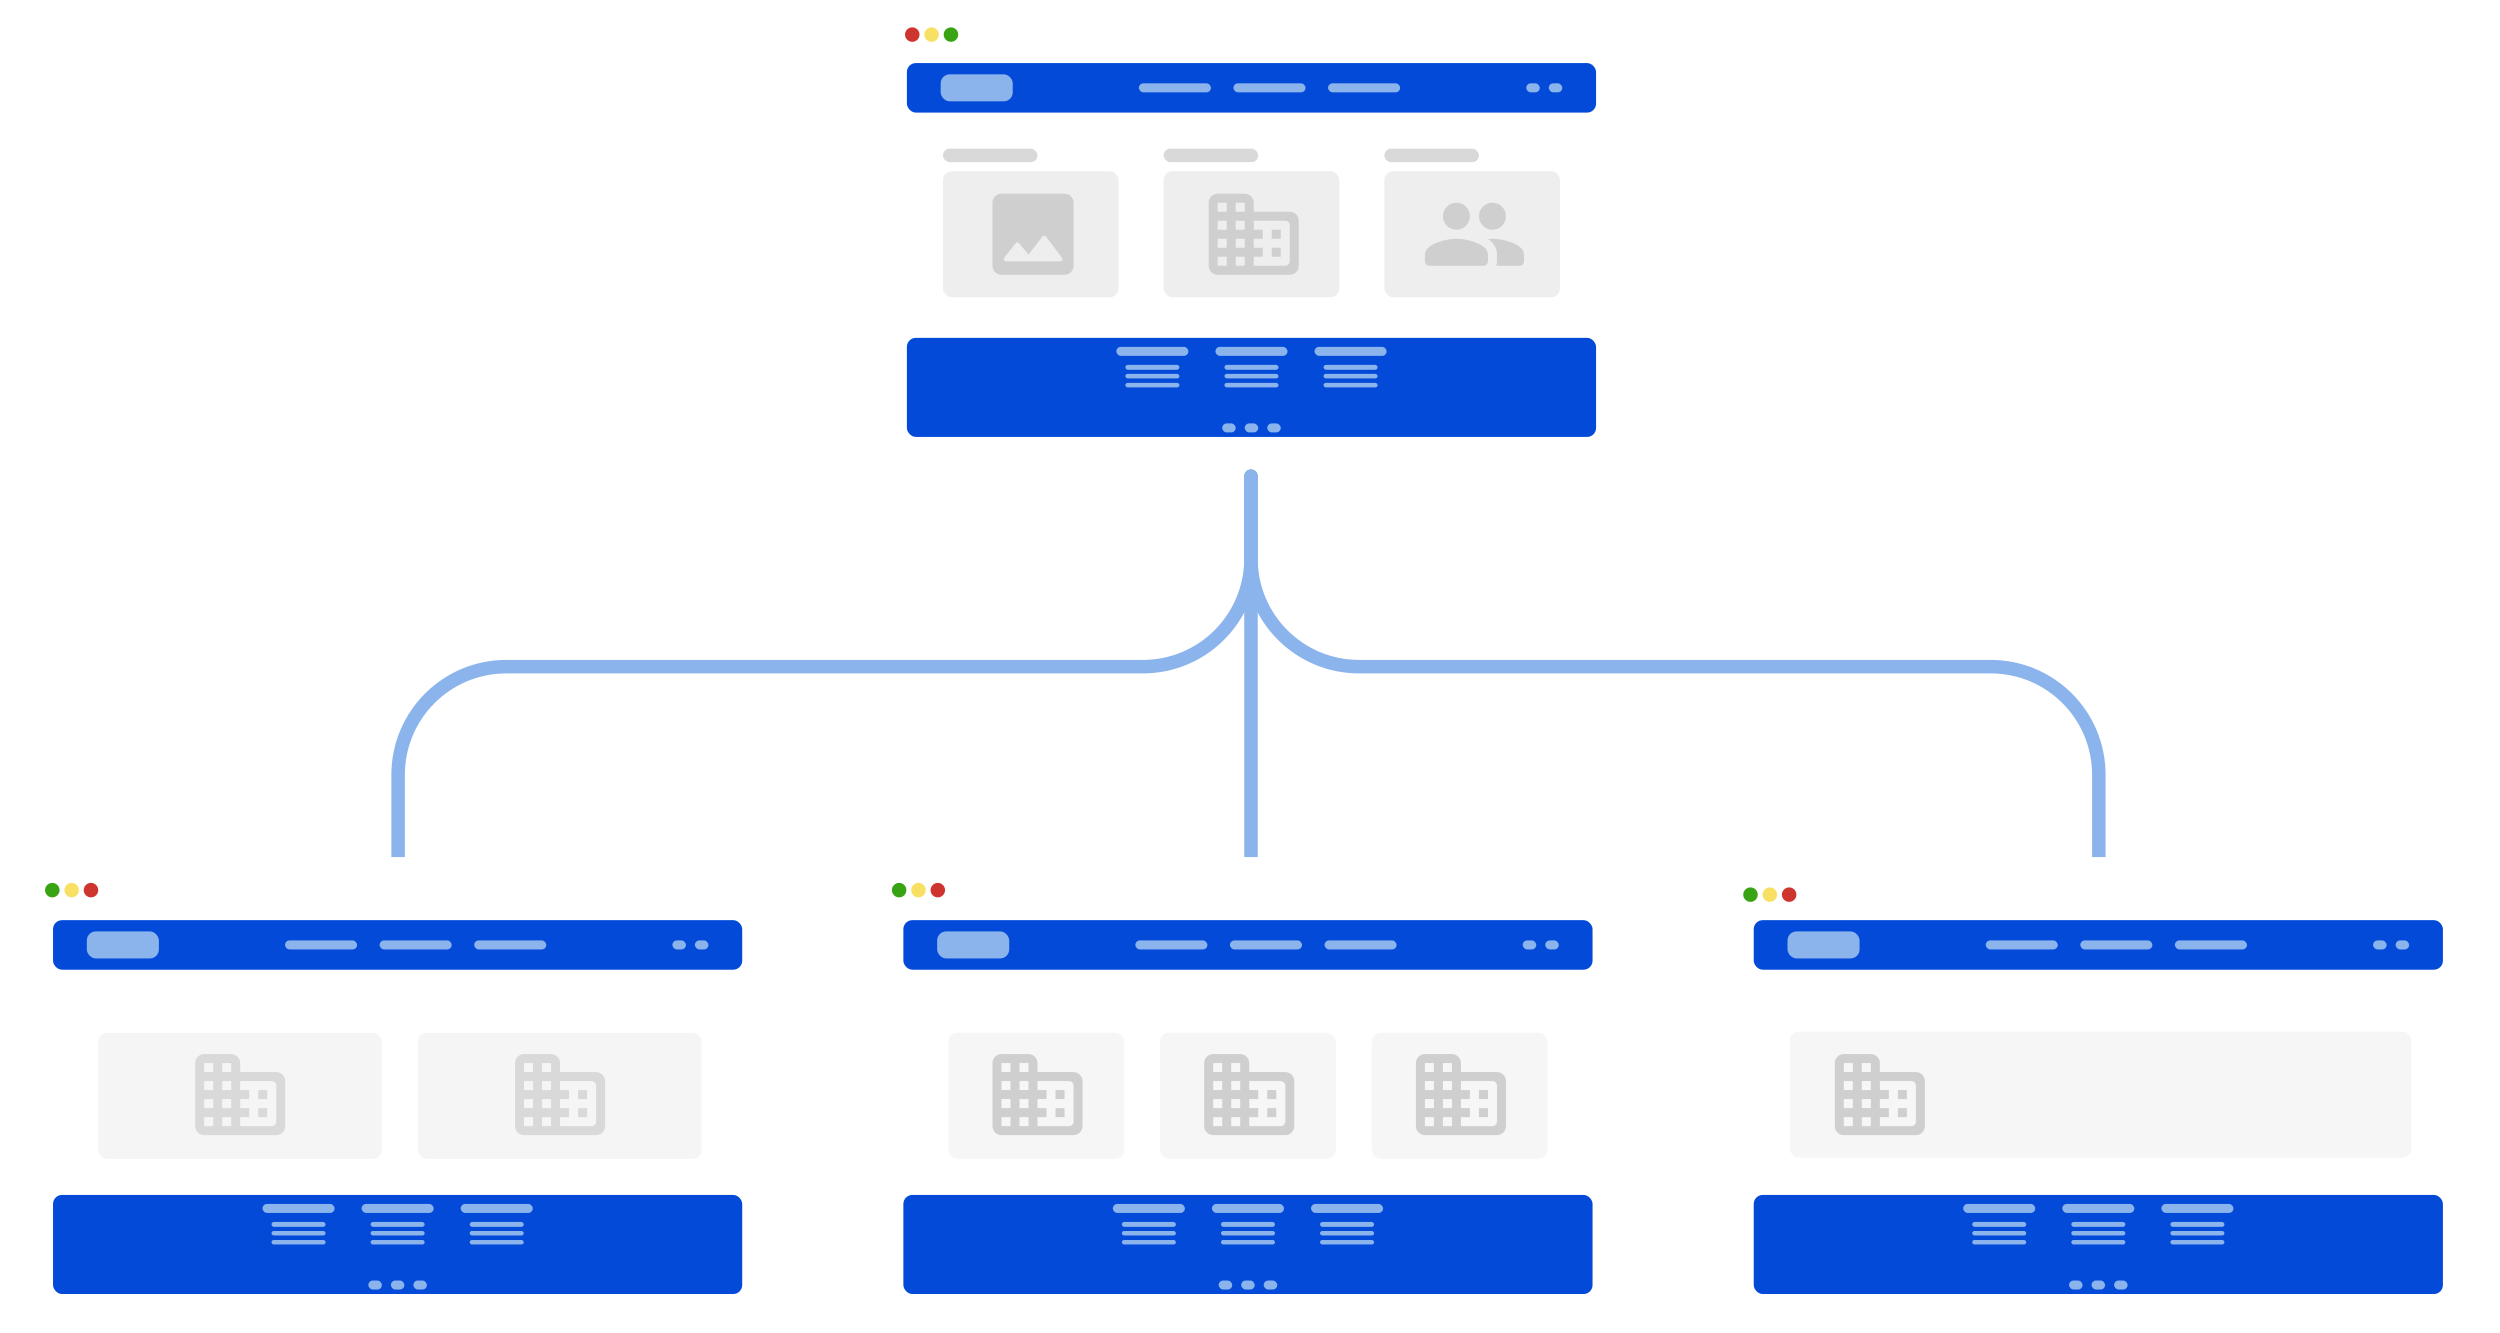 <svg width="555" height="296" viewBox="0 0 555 296" fill="none" xmlns="http://www.w3.org/2000/svg">
<g filter="url(#filter0_d_1619_7234)">
<rect x="193.328" width="168.777" height="97.725" rx="4.599" fill="white" fill-opacity="0.75"/>
<circle cx="202.524" cy="3.679" r="1.61" fill="#CF352F"/>
<circle cx="206.813" cy="3.679" r="1.61" fill="#F7E064"/>
<circle cx="211.11" cy="3.679" r="1.61" fill="#38A413"/>
<g clip-path="url(#clip0_1619_7234)">
<rect x="196.328" y="7" width="163" height="89" rx="2.3" fill="white"/>
<rect x="201.328" y="71" width="153" height="22" rx="2" fill="#034AD8"/>
<g clip-path="url(#clip1_1619_7234)">
<rect x="247.828" y="73" width="16" height="2" rx="1" fill="#8BB4ED"/>
<rect x="249.828" y="77" width="12" height="1.091" rx="0.545" fill="#8BB4ED"/>
<rect x="249.828" y="79" width="12" height="1" rx="0.5" fill="#8BB4ED"/>
<rect x="249.828" y="81" width="12" height="1" rx="0.5" fill="#8BB4ED"/>
</g>
<g clip-path="url(#clip2_1619_7234)">
<rect x="269.828" y="73" width="16" height="2" rx="1" fill="#8BB4ED"/>
<rect x="271.828" y="77" width="12" height="1.091" rx="0.545" fill="#8BB4ED"/>
<rect x="271.828" y="79" width="12" height="1" rx="0.5" fill="#8BB4ED"/>
<rect x="271.828" y="81" width="12" height="1" rx="0.5" fill="#8BB4ED"/>
</g>
<g clip-path="url(#clip3_1619_7234)">
<rect x="291.828" y="73" width="16" height="2" rx="1" fill="#8BB4ED"/>
<rect x="293.828" y="77" width="12" height="1.091" rx="0.545" fill="#8BB4ED"/>
<rect x="293.828" y="79" width="12" height="1" rx="0.5" fill="#8BB4ED"/>
<rect x="293.828" y="81" width="12" height="1" rx="0.5" fill="#8BB4ED"/>
</g>
<rect x="271.328" y="90" width="3" height="2" rx="1" fill="#8BB4ED"/>
<rect x="276.328" y="90" width="3" height="2" rx="1" fill="#8BB4ED"/>
<rect x="281.328" y="90" width="3" height="2" rx="1" fill="#8BB4ED"/>
<rect x="201.328" y="10" width="153" height="11" rx="2" fill="#034AD8"/>
<rect x="208.828" y="12.5" width="16" height="6" rx="2" fill="#8BB4ED"/>
<rect x="252.828" y="14.5" width="16" height="2" rx="1" fill="#8BB4ED"/>
<rect x="273.828" y="14.5" width="16" height="2" rx="1" fill="#8BB4ED"/>
<rect x="294.828" y="14.5" width="16" height="2" rx="1" fill="#8BB4ED"/>
<rect x="338.828" y="14.5" width="3" height="2" rx="1" fill="#8BB4ED"/>
<rect x="343.828" y="14.5" width="3" height="2" rx="1" fill="#8BB4ED"/>
<rect x="209.328" y="34" width="39" height="28" rx="2" fill="#EEEEEE"/>
<g clip-path="url(#clip4_1619_7234)">
<path d="M238.328 55V41C238.328 39.9 237.428 39 236.328 39H222.328C221.228 39 220.328 39.9 220.328 41V55C220.328 56.1 221.228 57 222.328 57H236.328C237.428 57 238.328 56.1 238.328 55ZM226.228 49.98L228.328 52.51L231.428 48.52C231.628 48.26 232.028 48.26 232.228 48.53L235.738 53.21C235.988 53.54 235.748 54.01 235.338 54.01H223.348C222.928 54.01 222.698 53.53 222.958 53.2L225.448 50C225.638 49.74 226.018 49.73 226.228 49.98Z" fill="#CFCFCF"/>
</g>
<rect x="258.328" y="34" width="39" height="28" rx="2" fill="#EEEEEE"/>
<g clip-path="url(#clip5_1619_7234)">
<path d="M278.328 43V41C278.328 39.9 277.428 39 276.328 39H270.328C269.228 39 268.328 39.9 268.328 41V55C268.328 56.1 269.228 57 270.328 57H286.328C287.428 57 288.328 56.1 288.328 55V45C288.328 43.9 287.428 43 286.328 43H278.328ZM272.328 55H270.328V53H272.328V55ZM272.328 51H270.328V49H272.328V51ZM272.328 47H270.328V45H272.328V47ZM272.328 43H270.328V41H272.328V43ZM276.328 55H274.328V53H276.328V55ZM276.328 51H274.328V49H276.328V51ZM276.328 47H274.328V45H276.328V47ZM276.328 43H274.328V41H276.328V43ZM285.328 55H278.328V53H280.328V51H278.328V49H280.328V47H278.328V45H285.328C285.878 45 286.328 45.45 286.328 46V54C286.328 54.55 285.878 55 285.328 55ZM284.328 47H282.328V49H284.328V47ZM284.328 51H282.328V53H284.328V51Z" fill="#CFCFCF"/>
</g>
<rect x="307.328" y="34" width="39" height="28" rx="2" fill="#EEEEEE"/>
<g clip-path="url(#clip6_1619_7234)">
<path d="M331.328 47C332.988 47 334.318 45.66 334.318 44C334.318 42.34 332.988 41 331.328 41C329.668 41 328.328 42.34 328.328 44C328.328 45.66 329.668 47 331.328 47ZM323.328 47C324.988 47 326.318 45.66 326.318 44C326.318 42.34 324.988 41 323.328 41C321.668 41 320.328 42.34 320.328 44C320.328 45.66 321.668 47 323.328 47ZM323.328 49C320.998 49 316.328 50.17 316.328 52.5V54C316.328 54.55 316.778 55 317.328 55H329.328C329.878 55 330.328 54.55 330.328 54V52.5C330.328 50.17 325.658 49 323.328 49ZM331.328 49C331.038 49 330.708 49.02 330.358 49.05C330.378 49.06 330.388 49.08 330.398 49.09C331.538 49.92 332.328 51.03 332.328 52.5V54C332.328 54.35 332.258 54.69 332.148 55H337.328C337.878 55 338.328 54.55 338.328 54V52.5C338.328 50.17 333.658 49 331.328 49Z" fill="#CFCFCF"/>
</g>
<rect opacity="0.8" x="209.328" y="29" width="21" height="3" rx="1.5" fill="#CFCFCF"/>
<rect opacity="0.8" x="258.328" y="29" width="21" height="3" rx="1.5" fill="#CFCFCF"/>
<rect opacity="0.8" x="307.328" y="29" width="21" height="3" rx="1.5" fill="#CFCFCF"/>
</g>
<rect width="168.777" height="97.725" rx="4.599" transform="matrix(-1 -8.74228e-08 -8.74228e-08 1 550.328 190.275)" fill="white" fill-opacity="0.75"/>
<circle cx="1.61" cy="1.61" r="1.61" transform="matrix(-1 -8.74228e-08 -8.74228e-08 1 398.805 193)" fill="#CF352F"/>
<circle cx="1.61" cy="1.61" r="1.61" transform="matrix(-1 -8.74228e-08 -8.74228e-08 1 394.516 193)" fill="#F7E064"/>
<circle cx="1.61" cy="1.61" r="1.61" transform="matrix(-1 -8.74228e-08 -8.74228e-08 1 390.219 193)" fill="#38A413"/>
<g clip-path="url(#clip7_1619_7234)">
<rect x="384.328" y="197" width="163" height="89" rx="2.3" fill="white"/>
<rect x="389.328" y="261.275" width="153" height="22" rx="2" fill="#034AD8"/>
<g clip-path="url(#clip8_1619_7234)">
<rect x="435.828" y="263.275" width="16" height="2" rx="1" fill="#8BB4ED"/>
<rect x="437.828" y="267.275" width="12" height="1.091" rx="0.545" fill="#8BB4ED"/>
<rect x="437.828" y="269.275" width="12" height="1" rx="0.5" fill="#8BB4ED"/>
<rect x="437.828" y="271.275" width="12" height="1" rx="0.5" fill="#8BB4ED"/>
</g>
<g clip-path="url(#clip9_1619_7234)">
<rect x="457.828" y="263.275" width="16" height="2" rx="1" fill="#8BB4ED"/>
<rect x="459.828" y="267.275" width="12" height="1.091" rx="0.545" fill="#8BB4ED"/>
<rect x="459.828" y="269.275" width="12" height="1" rx="0.5" fill="#8BB4ED"/>
<rect x="459.828" y="271.275" width="12" height="1" rx="0.5" fill="#8BB4ED"/>
</g>
<g clip-path="url(#clip10_1619_7234)">
<rect x="479.828" y="263.275" width="16" height="2" rx="1" fill="#8BB4ED"/>
<rect x="481.828" y="267.275" width="12" height="1.091" rx="0.545" fill="#8BB4ED"/>
<rect x="481.828" y="269.275" width="12" height="1" rx="0.5" fill="#8BB4ED"/>
<rect x="481.828" y="271.275" width="12" height="1" rx="0.5" fill="#8BB4ED"/>
</g>
<rect x="459.328" y="280.275" width="3" height="2" rx="1" fill="#8BB4ED"/>
<rect x="464.328" y="280.275" width="3" height="2" rx="1" fill="#8BB4ED"/>
<rect x="469.328" y="280.275" width="3" height="2" rx="1" fill="#8BB4ED"/>
<rect x="389.328" y="200.275" width="153" height="11" rx="2" fill="#034AD8"/>
<rect x="396.828" y="202.775" width="16" height="6" rx="2" fill="#8BB4ED"/>
<rect x="440.828" y="204.775" width="16" height="2" rx="1" fill="#8BB4ED"/>
<rect x="461.828" y="204.775" width="16" height="2" rx="1" fill="#8BB4ED"/>
<rect x="482.828" y="204.775" width="16" height="2" rx="1" fill="#8BB4ED"/>
<rect x="526.828" y="204.775" width="3" height="2" rx="1" fill="#8BB4ED"/>
<rect x="531.828" y="204.775" width="3" height="2" rx="1" fill="#8BB4ED"/>
<rect opacity="0.8" x="397.328" y="225" width="138" height="28" rx="2" fill="#F4F4F4"/>
<g clip-path="url(#clip11_1619_7234)">
<path d="M417.328 234V232C417.328 230.9 416.428 230 415.328 230H409.328C408.228 230 407.328 230.9 407.328 232V246C407.328 247.1 408.228 248 409.328 248H425.328C426.428 248 427.328 247.1 427.328 246V236C427.328 234.9 426.428 234 425.328 234H417.328ZM411.328 246H409.328V244H411.328V246ZM411.328 242H409.328V240H411.328V242ZM411.328 238H409.328V236H411.328V238ZM411.328 234H409.328V232H411.328V234ZM415.328 246H413.328V244H415.328V246ZM415.328 242H413.328V240H415.328V242ZM415.328 238H413.328V236H415.328V238ZM415.328 234H413.328V232H415.328V234ZM424.328 246H417.328V244H419.328V242H417.328V240H419.328V238H417.328V236H424.328C424.878 236 425.328 236.45 425.328 237V245C425.328 245.55 424.878 246 424.328 246ZM423.328 238H421.328V240H423.328V238ZM423.328 242H421.328V244H423.328V242Z" fill="#CFCFCF"/>
</g>
</g>
<rect width="168.777" height="97.725" rx="4.599" transform="matrix(-1 -8.74228e-08 -8.74228e-08 1 361.547 190.275)" fill="white" fill-opacity="0.75"/>
<circle cx="1.61" cy="1.61" r="1.61" transform="matrix(-1 -8.74228e-08 -8.74228e-08 1 209.805 192)" fill="#CF352F"/>
<circle cx="1.61" cy="1.61" r="1.61" transform="matrix(-1 -8.74228e-08 -8.74228e-08 1 205.516 192)" fill="#F7E064"/>
<circle cx="1.61" cy="1.61" r="1.61" transform="matrix(-1 -8.74228e-08 -8.74228e-08 1 201.219 192)" fill="#38A413"/>
<g clip-path="url(#clip12_1619_7234)">
<rect x="195.547" y="197.275" width="163" height="89" rx="2.3" fill="white"/>
<rect x="200.547" y="261.275" width="153" height="22" rx="2" fill="#034AD8"/>
<g clip-path="url(#clip13_1619_7234)">
<rect x="247.047" y="263.275" width="16" height="2" rx="1" fill="#8BB4ED"/>
<rect x="249.047" y="267.275" width="12" height="1.091" rx="0.545" fill="#8BB4ED"/>
<rect x="249.047" y="269.275" width="12" height="1" rx="0.5" fill="#8BB4ED"/>
<rect x="249.047" y="271.275" width="12" height="1" rx="0.5" fill="#8BB4ED"/>
</g>
<g clip-path="url(#clip14_1619_7234)">
<rect x="269.047" y="263.275" width="16" height="2" rx="1" fill="#8BB4ED"/>
<rect x="271.047" y="267.275" width="12" height="1.091" rx="0.545" fill="#8BB4ED"/>
<rect x="271.047" y="269.275" width="12" height="1" rx="0.5" fill="#8BB4ED"/>
<rect x="271.047" y="271.275" width="12" height="1" rx="0.5" fill="#8BB4ED"/>
</g>
<g clip-path="url(#clip15_1619_7234)">
<rect x="291.047" y="263.275" width="16" height="2" rx="1" fill="#8BB4ED"/>
<rect x="293.047" y="267.275" width="12" height="1.091" rx="0.545" fill="#8BB4ED"/>
<rect x="293.047" y="269.275" width="12" height="1" rx="0.5" fill="#8BB4ED"/>
<rect x="293.047" y="271.275" width="12" height="1" rx="0.5" fill="#8BB4ED"/>
</g>
<rect x="270.547" y="280.275" width="3" height="2" rx="1" fill="#8BB4ED"/>
<rect x="275.547" y="280.275" width="3" height="2" rx="1" fill="#8BB4ED"/>
<rect x="280.547" y="280.275" width="3" height="2" rx="1" fill="#8BB4ED"/>
<rect x="200.547" y="200.275" width="153" height="11" rx="2" fill="#034AD8"/>
<rect x="208.047" y="202.775" width="16" height="6" rx="2" fill="#8BB4ED"/>
<rect x="252.047" y="204.775" width="16" height="2" rx="1" fill="#8BB4ED"/>
<rect x="273.047" y="204.775" width="16" height="2" rx="1" fill="#8BB4ED"/>
<rect x="294.047" y="204.775" width="16" height="2" rx="1" fill="#8BB4ED"/>
<rect x="338.047" y="204.775" width="3" height="2" rx="1" fill="#8BB4ED"/>
<rect x="343.047" y="204.775" width="3" height="2" rx="1" fill="#8BB4ED"/>
<rect opacity="0.8" x="210.547" y="219.275" width="21" height="3" rx="1.5" fill="white"/>
<rect opacity="0.8" x="210.547" y="225.275" width="39" height="28" rx="2" fill="#F4F4F4"/>
<rect opacity="0.8" x="257.547" y="225.275" width="39" height="28" rx="2" fill="#F4F4F4"/>
<rect opacity="0.8" x="304.547" y="225.275" width="39" height="28" rx="2" fill="#F4F4F4"/>
<g clip-path="url(#clip16_1619_7234)">
<path d="M230.328 234V232C230.328 230.9 229.428 230 228.328 230H222.328C221.228 230 220.328 230.9 220.328 232V246C220.328 247.1 221.228 248 222.328 248H238.328C239.428 248 240.328 247.1 240.328 246V236C240.328 234.9 239.428 234 238.328 234H230.328ZM224.328 246H222.328V244H224.328V246ZM224.328 242H222.328V240H224.328V242ZM224.328 238H222.328V236H224.328V238ZM224.328 234H222.328V232H224.328V234ZM228.328 246H226.328V244H228.328V246ZM228.328 242H226.328V240H228.328V242ZM228.328 238H226.328V236H228.328V238ZM228.328 234H226.328V232H228.328V234ZM237.328 246H230.328V244H232.328V242H230.328V240H232.328V238H230.328V236H237.328C237.878 236 238.328 236.45 238.328 237V245C238.328 245.55 237.878 246 237.328 246ZM236.328 238H234.328V240H236.328V238ZM236.328 242H234.328V244H236.328V242Z" fill="#CFCFCF"/>
</g>
<g clip-path="url(#clip17_1619_7234)">
<path d="M277.328 234V232C277.328 230.9 276.428 230 275.328 230H269.328C268.228 230 267.328 230.9 267.328 232V246C267.328 247.1 268.228 248 269.328 248H285.328C286.428 248 287.328 247.1 287.328 246V236C287.328 234.9 286.428 234 285.328 234H277.328ZM271.328 246H269.328V244H271.328V246ZM271.328 242H269.328V240H271.328V242ZM271.328 238H269.328V236H271.328V238ZM271.328 234H269.328V232H271.328V234ZM275.328 246H273.328V244H275.328V246ZM275.328 242H273.328V240H275.328V242ZM275.328 238H273.328V236H275.328V238ZM275.328 234H273.328V232H275.328V234ZM284.328 246H277.328V244H279.328V242H277.328V240H279.328V238H277.328V236H284.328C284.878 236 285.328 236.45 285.328 237V245C285.328 245.55 284.878 246 284.328 246ZM283.328 238H281.328V240H283.328V238ZM283.328 242H281.328V244H283.328V242Z" fill="#CFCFCF"/>
</g>
<g clip-path="url(#clip18_1619_7234)">
<path d="M324.328 234V232C324.328 230.9 323.428 230 322.328 230H316.328C315.228 230 314.328 230.9 314.328 232V246C314.328 247.1 315.228 248 316.328 248H332.328C333.428 248 334.328 247.1 334.328 246V236C334.328 234.9 333.428 234 332.328 234H324.328ZM318.328 246H316.328V244H318.328V246ZM318.328 242H316.328V240H318.328V242ZM318.328 238H316.328V236H318.328V238ZM318.328 234H316.328V232H318.328V234ZM322.328 246H320.328V244H322.328V246ZM322.328 242H320.328V240H322.328V242ZM322.328 238H320.328V236H322.328V238ZM322.328 234H320.328V232H322.328V234ZM331.328 246H324.328V244H326.328V242H324.328V240H326.328V238H324.328V236H331.328C331.878 236 332.328 236.45 332.328 237V245C332.328 245.55 331.878 246 331.328 246ZM330.328 238H328.328V240H330.328V238ZM330.328 242H328.328V244H330.328V242Z" fill="#CFCFCF"/>
</g>
</g>
<rect width="168.777" height="97.725" rx="4.599" transform="matrix(-1 -8.74228e-08 -8.74228e-08 1 172.773 190.275)" fill="white" fill-opacity="0.75"/>
<circle cx="1.61" cy="1.61" r="1.61" transform="matrix(-1 -8.74228e-08 -8.74228e-08 1 21.805 192)" fill="#CF352F"/>
<circle cx="1.61" cy="1.61" r="1.61" transform="matrix(-1 -8.74228e-08 -8.74228e-08 1 17.516 192)" fill="#F7E064"/>
<circle cx="1.61" cy="1.61" r="1.61" transform="matrix(-1 -8.74228e-08 -8.74228e-08 1 13.219 192)" fill="#38A413"/>
<g clip-path="url(#clip19_1619_7234)">
<rect x="6.773" y="197.275" width="163" height="89" rx="2.3" fill="white"/>
<rect x="11.773" y="261.275" width="153" height="22" rx="2" fill="#034AD8"/>
<g clip-path="url(#clip20_1619_7234)">
<rect x="58.273" y="263.275" width="16" height="2" rx="1" fill="#8BB4ED"/>
<rect x="60.273" y="267.275" width="12" height="1.091" rx="0.545" fill="#8BB4ED"/>
<rect x="60.273" y="269.275" width="12" height="1" rx="0.5" fill="#8BB4ED"/>
<rect x="60.273" y="271.275" width="12" height="1" rx="0.5" fill="#8BB4ED"/>
</g>
<g clip-path="url(#clip21_1619_7234)">
<rect x="80.273" y="263.275" width="16" height="2" rx="1" fill="#8BB4ED"/>
<rect x="82.273" y="267.275" width="12" height="1.091" rx="0.545" fill="#8BB4ED"/>
<rect x="82.273" y="269.275" width="12" height="1" rx="0.5" fill="#8BB4ED"/>
<rect x="82.273" y="271.275" width="12" height="1" rx="0.5" fill="#8BB4ED"/>
</g>
<g clip-path="url(#clip22_1619_7234)">
<rect x="102.273" y="263.275" width="16" height="2" rx="1" fill="#8BB4ED"/>
<rect x="104.273" y="267.275" width="12" height="1.091" rx="0.545" fill="#8BB4ED"/>
<rect x="104.273" y="269.275" width="12" height="1" rx="0.5" fill="#8BB4ED"/>
<rect x="104.273" y="271.275" width="12" height="1" rx="0.5" fill="#8BB4ED"/>
</g>
<rect x="81.773" y="280.275" width="3" height="2" rx="1" fill="#8BB4ED"/>
<rect x="86.773" y="280.275" width="3" height="2" rx="1" fill="#8BB4ED"/>
<rect x="91.773" y="280.275" width="3" height="2" rx="1" fill="#8BB4ED"/>
<g clip-path="url(#clip23_1619_7234)">
<path d="M53.328 234V232C53.328 230.9 52.428 230 51.328 230H45.328C44.228 230 43.328 230.9 43.328 232V246C43.328 247.1 44.228 248 45.328 248H61.328C62.428 248 63.328 247.1 63.328 246V236C63.328 234.9 62.428 234 61.328 234H53.328ZM47.328 246H45.328V244H47.328V246ZM47.328 242H45.328V240H47.328V242ZM47.328 238H45.328V236H47.328V238ZM47.328 234H45.328V232H47.328V234ZM51.328 246H49.328V244H51.328V246ZM51.328 242H49.328V240H51.328V242ZM51.328 238H49.328V236H51.328V238ZM51.328 234H49.328V232H51.328V234ZM60.328 246H53.328V244H55.328V242H53.328V240H55.328V238H53.328V236H60.328C60.878 236 61.328 236.45 61.328 237V245C61.328 245.55 60.878 246 60.328 246ZM59.328 238H57.328V240H59.328V238ZM59.328 242H57.328V244H59.328V242Z" fill="#757575"/>
</g>
<g clip-path="url(#clip24_1619_7234)">
<path d="M124.328 234V232C124.328 230.9 123.428 230 122.328 230H116.328C115.228 230 114.328 230.9 114.328 232V246C114.328 247.1 115.228 248 116.328 248H132.328C133.428 248 134.328 247.1 134.328 246V236C134.328 234.9 133.428 234 132.328 234H124.328ZM118.328 246H116.328V244H118.328V246ZM118.328 242H116.328V240H118.328V242ZM118.328 238H116.328V236H118.328V238ZM118.328 234H116.328V232H118.328V234ZM122.328 246H120.328V244H122.328V246ZM122.328 242H120.328V240H122.328V242ZM122.328 238H120.328V236H122.328V238ZM122.328 234H120.328V232H122.328V234ZM131.328 246H124.328V244H126.328V242H124.328V240H126.328V238H124.328V236H131.328C131.878 236 132.328 236.45 132.328 237V245C132.328 245.55 131.878 246 131.328 246ZM130.328 238H128.328V240H130.328V238ZM130.328 242H128.328V244H130.328V242Z" fill="#757575"/>
</g>
<rect x="11.773" y="200.275" width="153" height="11" rx="2" fill="#034AD8"/>
<rect x="19.273" y="202.775" width="16" height="6" rx="2" fill="#8BB4ED"/>
<rect x="63.273" y="204.775" width="16" height="2" rx="1" fill="#8BB4ED"/>
<rect x="84.273" y="204.775" width="16" height="2" rx="1" fill="#8BB4ED"/>
<rect x="105.273" y="204.775" width="16" height="2" rx="1" fill="#8BB4ED"/>
<rect x="149.273" y="204.775" width="3" height="2" rx="1" fill="#8BB4ED"/>
<rect x="154.273" y="204.775" width="3" height="2" rx="1" fill="#8BB4ED"/>
<g opacity="0.8">
<rect x="11.773" y="213.275" width="153" height="46" rx="2" fill="white"/>
<rect opacity="0.8" x="21.773" y="219.275" width="21" height="3" rx="1.5" fill="white"/>
<rect opacity="0.8" x="21.773" y="225.275" width="63" height="28" rx="2" fill="#EEEEEE"/>
<rect opacity="0.8" x="92.773" y="225.275" width="63" height="28" rx="2" fill="#EEEEEE"/>
</g>
</g>
<path d="M279.219 101.725C279.219 100.897 278.547 100.225 277.719 100.225C276.89 100.225 276.219 100.897 276.219 101.725H279.219ZM276.219 101.725V186.275H279.219V101.725H276.219Z" fill="#8BB4ED"/>
<path d="M279.219 101.725C279.219 100.897 278.547 100.225 277.719 100.225C276.89 100.225 276.219 100.897 276.219 101.725H279.219ZM276.219 101.725V120H279.219V101.725H276.219ZM301.719 145.5H441.941V142.5H301.719V145.5ZM464.441 168V186.275H467.441V168H464.441ZM441.941 145.5C454.368 145.5 464.441 155.574 464.441 168H467.441C467.441 153.917 456.025 142.5 441.941 142.5V145.5ZM276.219 120C276.219 134.083 287.635 145.5 301.719 145.5V142.5C289.292 142.5 279.219 132.426 279.219 120H276.219Z" fill="#8BB4ED"/>
<path d="M279.215 101.725C279.215 100.897 278.543 100.225 277.715 100.225C276.886 100.225 276.215 100.897 276.215 101.725H279.215ZM276.215 101.725V120H279.215V101.725H276.215ZM253.715 142.5H112.383V145.5H253.715V142.5ZM86.883 168V186.275H89.883V168H86.883ZM112.383 142.5C98.299 142.5 86.883 153.917 86.883 168H89.883C89.883 155.574 99.956 145.5 112.383 145.5V142.5ZM276.215 120C276.215 132.426 266.141 142.5 253.715 142.5V145.5C267.798 145.5 279.215 134.083 279.215 120H276.215Z" fill="#8BB4ED"/>
</g>
<defs>
<filter id="filter0_d_1619_7234" x="0" y="0" width="554.328" height="296" filterUnits="userSpaceOnUse" color-interpolation-filters="sRGB">
<feFlood flood-opacity="0" result="BackgroundImageFix"/>
<feColorMatrix in="SourceAlpha" type="matrix" values="0 0 0 0 0 0 0 0 0 0 0 0 0 0 0 0 0 0 127 0" result="hardAlpha"/>
<feOffset dy="4"/>
<feGaussianBlur stdDeviation="2"/>
<feComposite in2="hardAlpha" operator="out"/>
<feColorMatrix type="matrix" values="0 0 0 0 0 0 0 0 0 0 0 0 0 0 0 0 0 0 0.25 0"/>
<feBlend mode="normal" in2="BackgroundImageFix" result="effect1_dropShadow_1619_7234"/>
<feBlend mode="normal" in="SourceGraphic" in2="effect1_dropShadow_1619_7234" result="shape"/>
</filter>
<clipPath id="clip0_1619_7234">
<rect width="163" height="89" fill="white" transform="translate(196.328 7)"/>
</clipPath>
<clipPath id="clip1_1619_7234">
<rect width="16" height="9" fill="white" transform="translate(247.828 73)"/>
</clipPath>
<clipPath id="clip2_1619_7234">
<rect width="16" height="9" fill="white" transform="translate(269.828 73)"/>
</clipPath>
<clipPath id="clip3_1619_7234">
<rect width="16" height="9" fill="white" transform="translate(291.828 73)"/>
</clipPath>
<clipPath id="clip4_1619_7234">
<rect width="24" height="24" fill="white" transform="translate(217.328 36)"/>
</clipPath>
<clipPath id="clip5_1619_7234">
<rect width="24" height="24" fill="white" transform="translate(266.328 36)"/>
</clipPath>
<clipPath id="clip6_1619_7234">
<rect width="24" height="24" fill="white" transform="translate(315.328 36)"/>
</clipPath>
<clipPath id="clip7_1619_7234">
<rect width="163" height="89" fill="white" transform="translate(384.328 197.275)"/>
</clipPath>
<clipPath id="clip8_1619_7234">
<rect width="16" height="9" fill="white" transform="translate(435.828 263.275)"/>
</clipPath>
<clipPath id="clip9_1619_7234">
<rect width="16" height="9" fill="white" transform="translate(457.828 263.275)"/>
</clipPath>
<clipPath id="clip10_1619_7234">
<rect width="16" height="9" fill="white" transform="translate(479.828 263.275)"/>
</clipPath>
<clipPath id="clip11_1619_7234">
<rect width="24" height="24" fill="white" transform="translate(405.328 227)"/>
</clipPath>
<clipPath id="clip12_1619_7234">
<rect width="163" height="89" fill="white" transform="translate(195.547 197.275)"/>
</clipPath>
<clipPath id="clip13_1619_7234">
<rect width="16" height="9" fill="white" transform="translate(247.047 263.275)"/>
</clipPath>
<clipPath id="clip14_1619_7234">
<rect width="16" height="9" fill="white" transform="translate(269.047 263.275)"/>
</clipPath>
<clipPath id="clip15_1619_7234">
<rect width="16" height="9" fill="white" transform="translate(291.047 263.275)"/>
</clipPath>
<clipPath id="clip16_1619_7234">
<rect width="24" height="24" fill="white" transform="translate(218.328 227)"/>
</clipPath>
<clipPath id="clip17_1619_7234">
<rect width="24" height="24" fill="white" transform="translate(265.328 227)"/>
</clipPath>
<clipPath id="clip18_1619_7234">
<rect width="24" height="24" fill="white" transform="translate(312.328 227)"/>
</clipPath>
<clipPath id="clip19_1619_7234">
<rect width="163" height="89" fill="white" transform="translate(6.773 197.275)"/>
</clipPath>
<clipPath id="clip20_1619_7234">
<rect width="16" height="9" fill="white" transform="translate(58.273 263.275)"/>
</clipPath>
<clipPath id="clip21_1619_7234">
<rect width="16" height="9" fill="white" transform="translate(80.273 263.275)"/>
</clipPath>
<clipPath id="clip22_1619_7234">
<rect width="16" height="9" fill="white" transform="translate(102.273 263.275)"/>
</clipPath>
<clipPath id="clip23_1619_7234">
<rect width="24" height="24" fill="white" transform="translate(41.328 227)"/>
</clipPath>
<clipPath id="clip24_1619_7234">
<rect width="24" height="24" fill="white" transform="translate(112.328 227)"/>
</clipPath>
</defs>
</svg>
